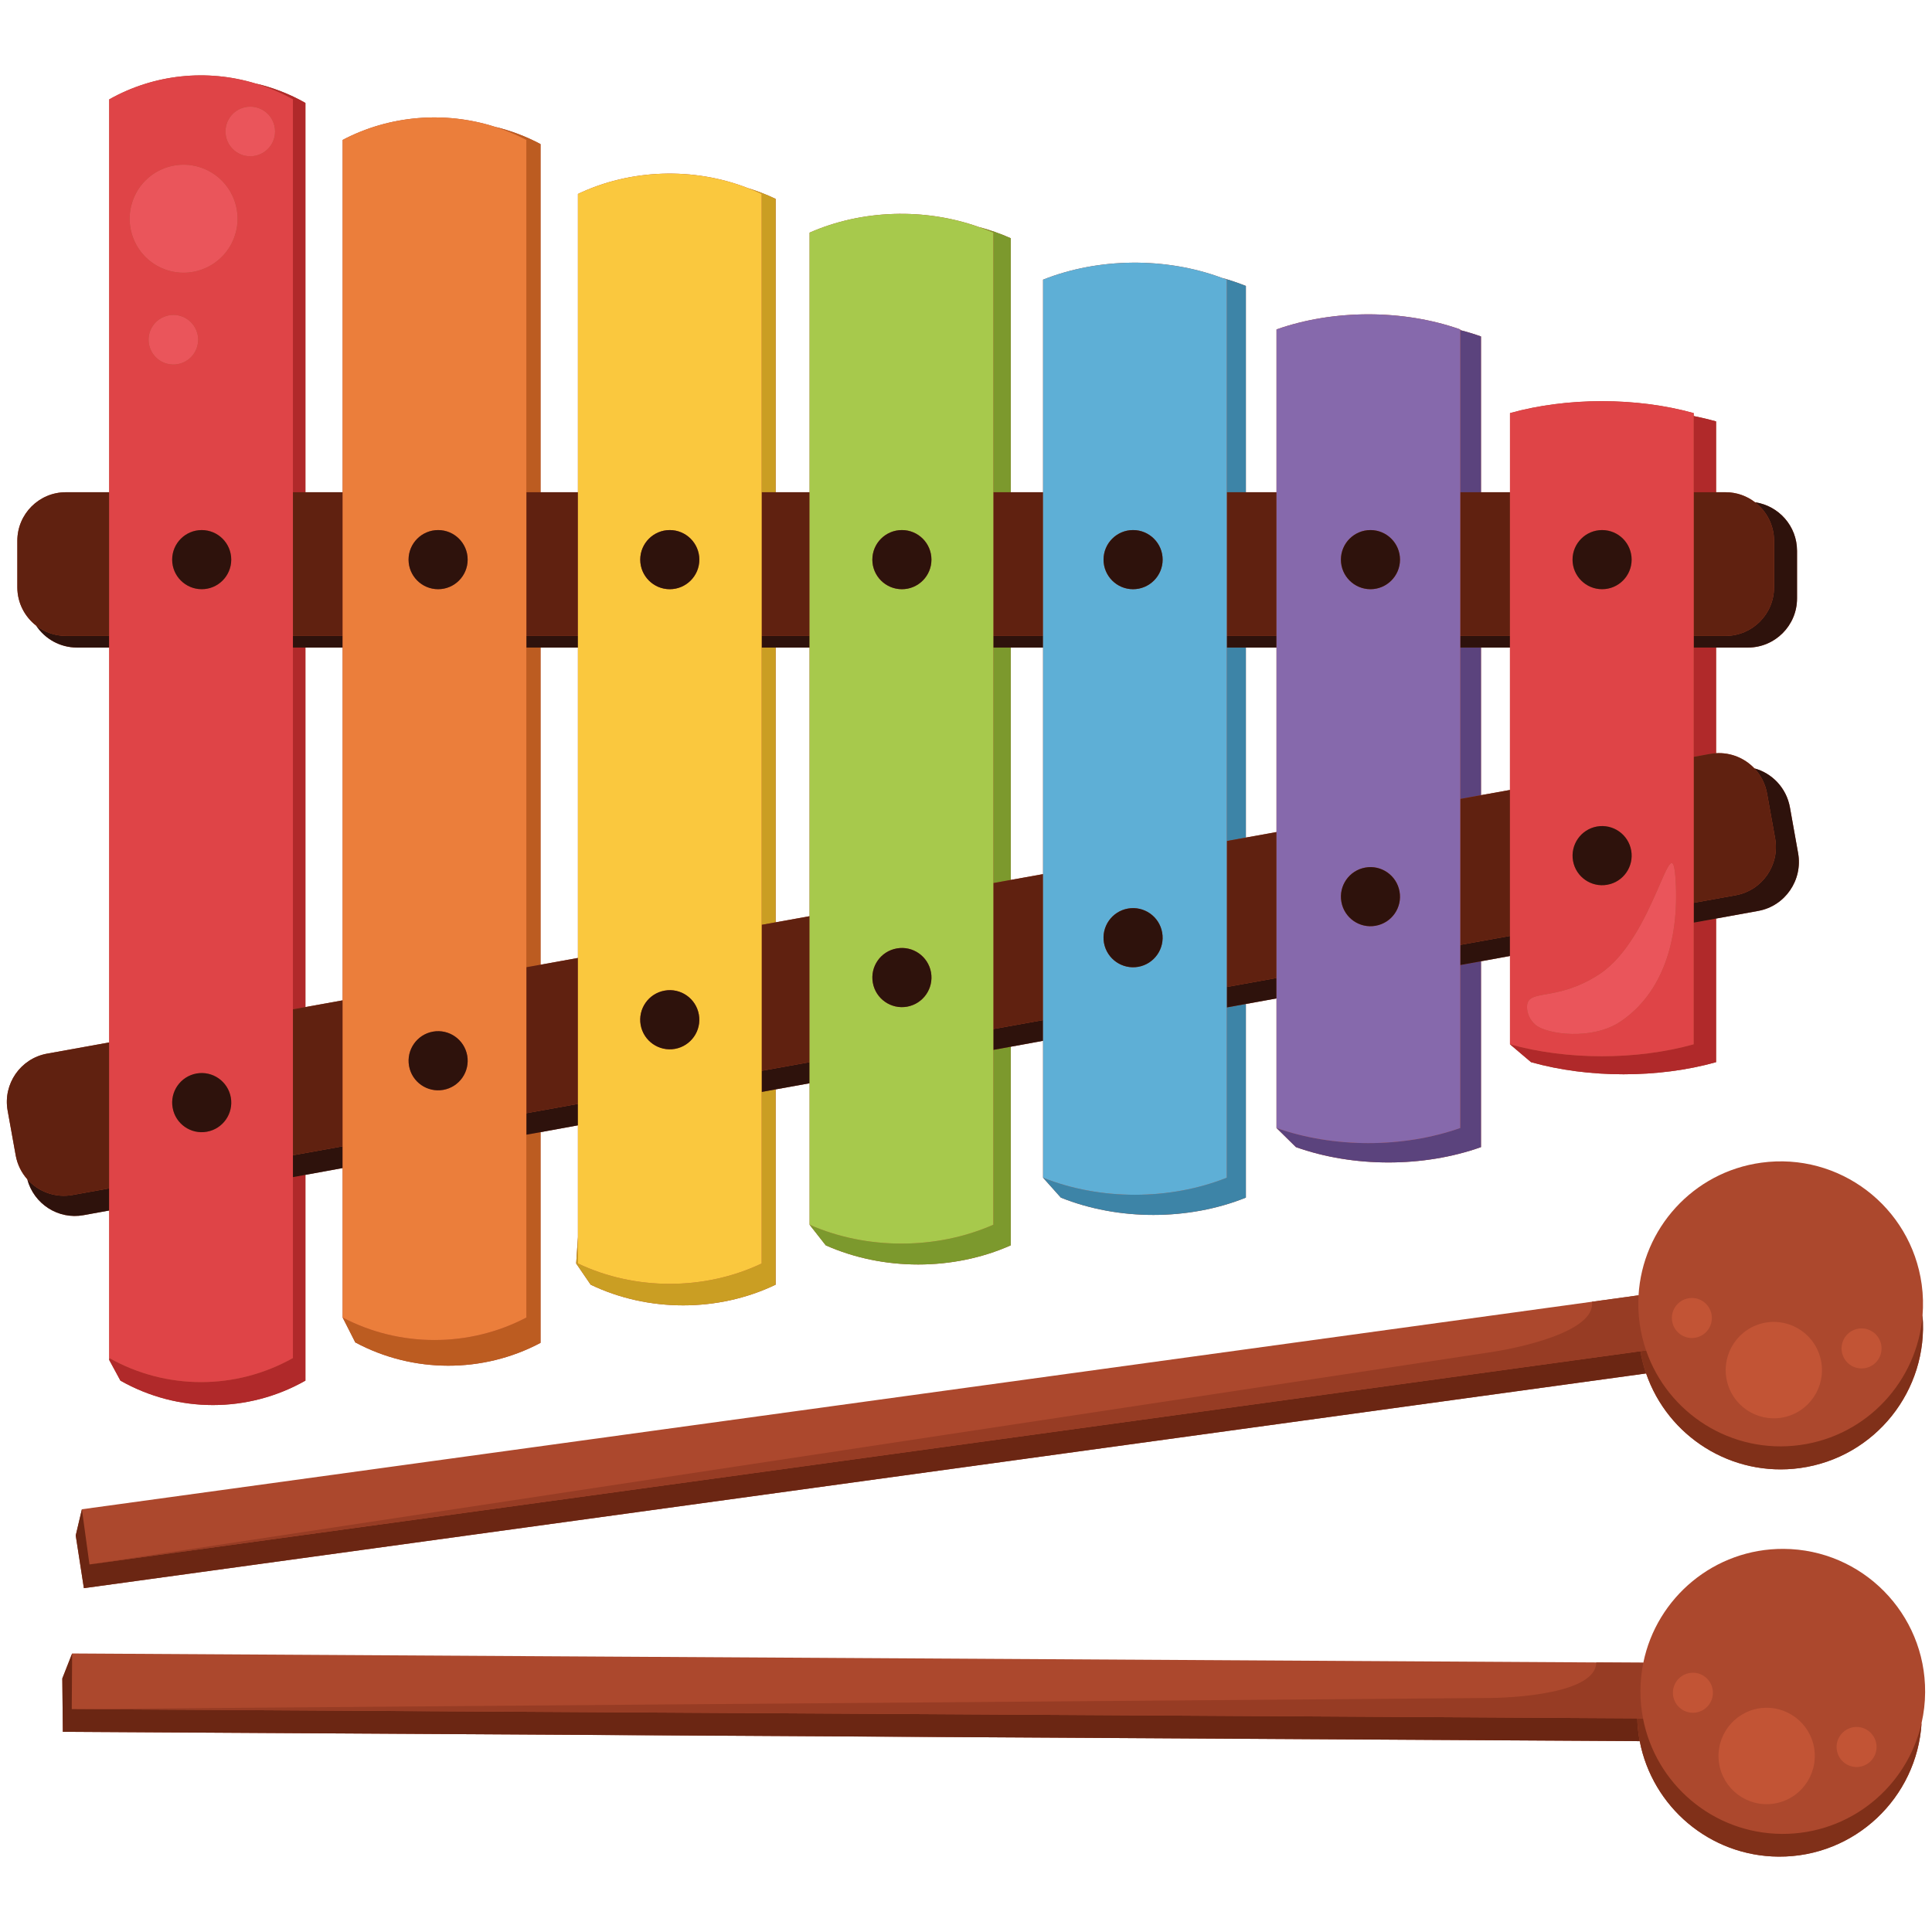 <svg width="36" height="36" viewBox="0 0 36 36" fill="none" xmlns="http://www.w3.org/2000/svg">
<path d="M1.556 22.643L2.035 22.556V25.304L2.036 25.305L2.035 25.34L2.244 25.726C3.314 26.333 4.621 26.333 5.691 25.726V21.891L6.385 21.765V24.55L6.62 25.013C7.695 25.591 9.002 25.591 10.072 25.022V21.096L10.769 20.969V23.051L10.736 23.543L11.006 23.938C12.076 24.452 13.383 24.452 14.453 23.938V20.299L15.086 20.185V22.821L15.387 23.205C16.457 23.681 17.764 23.681 18.834 23.205V19.566V19.504L19.436 19.394V21.945L19.768 22.316C20.838 22.746 22.145 22.746 23.215 22.316V19.566V18.708L23.786 18.604V19.237V21.019L24.148 21.375C25.219 21.756 26.525 21.756 27.596 21.375V19.566V17.912L28.137 17.814V18.051V19.459L28.529 19.792C29.6 20.093 30.906 20.093 31.977 19.792V18.362V17.116L32.764 16.973C33.263 16.882 33.595 16.4 33.505 15.896L33.353 15.046C33.288 14.682 33.021 14.407 32.689 14.317C32.509 14.127 32.25 14.019 31.977 14.035V12.066H32.571C33.075 12.066 33.485 11.657 33.485 11.151V10.264C33.485 9.803 33.145 9.424 32.702 9.359C32.55 9.242 32.36 9.172 32.153 9.172H31.977V7.852C31.841 7.814 31.702 7.781 31.56 7.752V7.698C30.497 7.401 29.199 7.401 28.137 7.698V9.106V9.172H27.596V8.078V6.269C27.47 6.224 27.341 6.185 27.209 6.151V6.138C26.147 5.763 24.849 5.763 23.786 6.138V7.92V9.172H23.215V8.078V5.328C23.07 5.27 22.92 5.22 22.768 5.178C21.723 4.789 20.469 4.8 19.436 5.211V7.92V9.172H18.834V8.078V4.439C18.643 4.354 18.444 4.284 18.24 4.23C17.233 3.871 16.061 3.905 15.086 4.335V7.92V9.172H14.453V8.078V3.706C14.286 3.626 14.113 3.56 13.936 3.505C12.926 3.111 11.748 3.147 10.769 3.614V7.92V9.172H10.072V8.094V2.685C9.802 2.541 9.516 2.434 9.223 2.363C8.293 2.066 7.26 2.147 6.385 2.607V7.92V9.172H5.691V8.078V1.918C5.395 1.749 5.08 1.63 4.757 1.554C3.857 1.282 2.873 1.38 2.035 1.852V7.92V9.172H1.228C0.728 9.172 0.323 9.577 0.323 10.076V10.943C0.323 11.234 0.461 11.492 0.674 11.658C0.838 11.904 1.117 12.066 1.435 12.066H2.035V19.236V19.424L0.878 19.633C0.383 19.722 0.053 20.197 0.142 20.693L0.293 21.53C0.324 21.701 0.401 21.852 0.508 21.973C0.63 22.433 1.083 22.729 1.556 22.643ZM27.596 12.066H28.136V14.72L27.596 14.817V12.066ZM23.215 12.066H23.786V15.504L23.215 15.607V12.066ZM18.834 12.066H19.436V16.288L18.834 16.396V12.066ZM14.453 12.066H15.085V17.072L14.453 17.186V12.066ZM10.072 12.066H10.769V17.85L10.072 17.976V12.066ZM5.691 12.066H6.385V18.64L5.691 18.765V12.066Z" fill="#AC482D"/>
<path d="M33.235 28.861C31.948 28.854 30.869 29.766 30.621 30.982L29.744 30.977L1.344 30.81L1.161 31.276L1.171 32.27L30.554 32.444C30.788 33.663 31.856 34.588 33.143 34.595C34.559 34.604 35.721 33.501 35.806 32.104C35.848 31.92 35.871 31.729 35.872 31.532C35.881 30.066 34.7 28.87 33.235 28.861Z" fill="#AC482D"/>
<path d="M32.819 21.665C31.543 21.84 30.605 22.897 30.532 24.136L29.663 24.256L1.526 28.123L1.411 28.61L1.563 29.593L30.673 25.592C31.077 26.766 32.265 27.53 33.541 27.355C34.943 27.162 35.937 25.905 35.824 24.51C35.839 24.322 35.835 24.129 35.808 23.934C35.608 22.482 34.27 21.466 32.819 21.665Z" fill="#AC482D"/>
<path d="M5.458 25.305C4.396 25.903 3.099 25.903 2.036 25.305L2.035 25.341L2.244 25.726C3.314 26.333 4.621 26.333 5.691 25.726V21.892L5.458 21.934V25.305Z" fill="#B0292A"/>
<path d="M5.691 12.066H5.458V18.807L5.691 18.765V12.066Z" fill="#B0292A"/>
<path d="M5.458 7.92V9.172H5.691V8.078V1.918C5.395 1.749 5.08 1.63 4.757 1.554C4.998 1.627 5.233 1.725 5.458 1.852V7.92Z" fill="#B0292A"/>
<path d="M14.192 23.543C13.129 24.049 11.832 24.049 10.769 23.543V23.051L10.736 23.543L11.006 23.938C12.076 24.452 13.383 24.452 14.453 23.938V20.299L14.192 20.347V23.543H14.192Z" fill="#CA9E23"/>
<path d="M14.453 12.066H14.192V17.233L14.453 17.186V12.066Z" fill="#CA9E23"/>
<path d="M14.192 7.92V9.172H14.453V8.078V3.706C14.286 3.626 14.113 3.56 13.936 3.504C14.022 3.538 14.108 3.574 14.192 3.614L14.192 7.92Z" fill="#CA9E23"/>
<path d="M22.859 7.92V9.172H23.215V8.078V5.328C23.07 5.27 22.92 5.22 22.768 5.178C22.798 5.189 22.829 5.199 22.859 5.211V7.92Z" fill="#3D84A7"/>
<path d="M22.859 19.237V21.945C21.796 22.369 20.498 22.369 19.436 21.945L19.767 22.316C20.838 22.746 22.145 22.746 23.215 22.316V19.566V18.708L22.859 18.772V19.237Z" fill="#3D84A7"/>
<path d="M23.215 12.066H22.859V15.671L23.215 15.607V12.066Z" fill="#3D84A7"/>
<path d="M31.559 14.103L31.867 14.047C31.904 14.04 31.94 14.037 31.976 14.035V12.066H31.559V14.103Z" fill="#B0292A"/>
<path d="M31.559 9.172H31.976V7.852C31.841 7.814 31.701 7.781 31.559 7.752V9.106V9.172Z" fill="#B0292A"/>
<path d="M31.559 18.051V19.459C30.497 19.756 29.199 19.756 28.136 19.459L28.529 19.792C29.599 20.093 30.906 20.093 31.976 19.792V18.362V17.116L31.559 17.191V18.051Z" fill="#B0292A"/>
<path d="M27.209 19.237V21.018C26.146 21.394 24.849 21.394 23.786 21.018L24.148 21.375C25.219 21.756 26.525 21.756 27.596 21.375V19.566V17.912L27.209 17.982V19.237Z" fill="#5B437D"/>
<path d="M27.596 12.066H27.209V14.887L27.596 14.817V12.066Z" fill="#5B437D"/>
<path d="M27.209 9.172H27.596V8.078V6.269C27.47 6.224 27.341 6.185 27.209 6.151V7.92V9.172Z" fill="#5B437D"/>
<path d="M18.834 12.066H18.509V16.455L18.834 16.396V12.066Z" fill="#7C992D"/>
<path d="M18.509 22.821C17.446 23.29 16.148 23.29 15.085 22.821L15.386 23.205C16.457 23.681 17.764 23.681 18.834 23.205V19.566V19.504L18.509 19.563V22.821Z" fill="#7C992D"/>
<path d="M18.509 7.92V9.172H18.834V8.078V4.439C18.643 4.354 18.444 4.284 18.24 4.23C18.331 4.262 18.421 4.296 18.509 4.335V7.92Z" fill="#7C992D"/>
<path d="M10.072 12.066H9.808V18.023L10.072 17.976V12.066Z" fill="#BC5C21"/>
<path d="M9.808 7.92V9.172H10.072V8.094V2.685C9.802 2.541 9.516 2.434 9.223 2.363C9.424 2.427 9.62 2.508 9.808 2.607V7.92Z" fill="#BC5C21"/>
<path d="M9.808 24.55C8.745 25.109 7.448 25.109 6.385 24.55L6.62 25.014C7.695 25.591 9.002 25.591 10.072 25.022V21.096L9.808 21.144V24.55Z" fill="#BC5C21"/>
<path d="M1.556 22.643L2.035 22.556V22.144L1.352 22.267C1.027 22.326 0.712 22.204 0.508 21.973C0.63 22.433 1.083 22.729 1.556 22.643Z" fill="#2E120C"/>
<path d="M5.458 21.527V21.934L5.691 21.892L6.385 21.765V21.36L5.458 21.527Z" fill="#2E120C"/>
<path d="M33.077 15.622C33.166 16.118 32.837 16.593 32.341 16.682L31.559 16.823V17.192L31.976 17.116L32.764 16.973C33.263 16.882 33.595 16.4 33.505 15.896L33.353 15.046C33.288 14.682 33.021 14.407 32.689 14.317C32.808 14.442 32.893 14.601 32.926 14.784L33.077 15.622Z" fill="#2E120C"/>
<path d="M19.436 19.008L18.509 19.175V19.237V19.563L18.834 19.504L19.436 19.394V19.237V19.008Z" fill="#2E120C"/>
<path d="M14.192 19.953V20.347L14.453 20.299L15.086 20.185V19.792L14.192 19.953Z" fill="#2E120C"/>
<path d="M22.859 18.391V18.772L23.215 18.707L23.786 18.604V18.224L22.859 18.391Z" fill="#2E120C"/>
<path d="M27.209 17.607V17.982L27.596 17.912L28.136 17.813V17.44L27.209 17.607Z" fill="#2E120C"/>
<path d="M9.808 20.743V21.143L10.072 21.096L10.769 20.969V20.57L9.808 20.743Z" fill="#2E120C"/>
<path d="M6.385 12.066V11.849H5.458V12.066H5.691H6.385Z" fill="#2E120C"/>
<path d="M23.786 12.066V11.849H22.859V12.066H23.215H23.786Z" fill="#2E120C"/>
<path d="M15.086 12.066V11.849H14.192V12.066H14.453H15.086Z" fill="#2E120C"/>
<path d="M33.057 10.077V10.944C33.057 11.444 32.652 11.849 32.153 11.849H31.559V12.066H31.976H32.571C33.075 12.066 33.485 11.656 33.485 11.151V10.264C33.485 9.803 33.145 9.423 32.702 9.359C32.917 9.525 33.057 9.784 33.057 10.077Z" fill="#2E120C"/>
<path d="M10.769 12.066V11.849H9.808V12.066H10.072H10.769Z" fill="#2E120C"/>
<path d="M28.136 12.066V11.849H27.209V12.066H27.596H28.136Z" fill="#2E120C"/>
<path d="M19.436 12.066V11.849H18.509V12.066H18.834H19.436Z" fill="#2E120C"/>
<path d="M1.227 11.849C1.018 11.849 0.827 11.777 0.674 11.658C0.838 11.904 1.117 12.066 1.435 12.066H2.035V11.849H1.227Z" fill="#2E120C"/>
<path d="M31.559 14.103V16.823L32.341 16.682C32.837 16.593 33.166 16.118 33.077 15.621L32.926 14.784C32.893 14.601 32.808 14.441 32.689 14.316C32.509 14.127 32.25 14.019 31.976 14.035C31.94 14.037 31.904 14.04 31.867 14.047L31.559 14.103Z" fill="#602110"/>
<path d="M1.352 22.267L2.035 22.144V19.424L0.878 19.633C0.383 19.722 0.053 20.197 0.142 20.693L0.293 21.531C0.324 21.702 0.401 21.852 0.508 21.973C0.712 22.204 1.027 22.326 1.352 22.267Z" fill="#602110"/>
<path d="M6.385 19.237V18.64L5.691 18.765L5.458 18.807V19.237V21.527L6.385 21.36V19.237Z" fill="#602110"/>
<path d="M28.136 14.72L27.596 14.817L27.209 14.887V17.607L28.136 17.44V14.72Z" fill="#602110"/>
<path d="M10.769 19.237V17.85L10.072 17.976L9.808 18.023V19.237V20.743L10.769 20.57V19.237Z" fill="#602110"/>
<path d="M19.436 16.288L18.834 16.396L18.509 16.455V19.175L19.436 19.008V16.288Z" fill="#602110"/>
<path d="M15.086 19.237V17.072L14.453 17.186L14.192 17.233V19.237V19.953L15.086 19.792V19.237Z" fill="#602110"/>
<path d="M23.786 15.504L23.215 15.607L22.859 15.671V18.391L23.786 18.224V15.504Z" fill="#602110"/>
<path d="M5.458 11.849H6.385V9.172H5.691H5.458V11.849Z" fill="#602110"/>
<path d="M14.192 11.849H15.086V9.172H14.453H14.192V11.849Z" fill="#602110"/>
<path d="M22.859 11.849H23.786V9.172H23.215H22.859V11.849Z" fill="#602110"/>
<path d="M31.559 11.849H32.153C32.652 11.849 33.057 11.444 33.057 10.944V10.077C33.057 9.784 32.917 9.525 32.702 9.359C32.55 9.242 32.36 9.172 32.153 9.172H31.976H31.559V11.849H31.559Z" fill="#602110"/>
<path d="M27.209 11.849H28.136V9.172H27.596H27.209V11.849Z" fill="#602110"/>
<path d="M18.509 11.849H19.436V9.172H18.834H18.509V11.849Z" fill="#602110"/>
<path d="M9.808 11.849H10.769V9.172H10.072H9.808V11.849Z" fill="#602110"/>
<path d="M2.035 11.849V9.172H1.227C0.728 9.172 0.323 9.577 0.323 10.077V10.944C0.323 11.235 0.461 11.492 0.674 11.658C0.827 11.777 1.018 11.849 1.227 11.849H2.035Z" fill="#602110"/>
<path d="M2.035 22.556V25.305L2.036 25.305C3.099 25.903 4.396 25.903 5.458 25.305V21.934V21.527V19.237V18.807V12.066V11.849V9.172V7.92V1.852C5.233 1.726 4.998 1.628 4.757 1.555C3.857 1.282 2.873 1.38 2.035 1.852V7.92V9.172V11.849V12.066V19.237V19.424V22.144V22.556ZM2.804 6.508C2.706 6.272 2.817 6.002 3.053 5.904C3.288 5.805 3.559 5.917 3.657 6.153C3.755 6.388 3.643 6.659 3.408 6.757C3.172 6.855 2.902 6.744 2.804 6.508ZM3.855 21.088C3.556 21.142 3.27 20.942 3.217 20.642C3.163 20.343 3.363 20.057 3.662 20.003C3.961 19.95 4.247 20.149 4.301 20.449C4.354 20.749 4.154 21.035 3.855 21.088ZM3.759 10.979C3.455 10.979 3.208 10.732 3.208 10.428C3.208 10.124 3.455 9.877 3.759 9.877C4.063 9.877 4.309 10.124 4.309 10.428C4.309 10.732 4.063 10.979 3.759 10.979ZM4.486 2.023C4.722 1.925 4.992 2.036 5.09 2.272C5.188 2.508 5.077 2.778 4.841 2.876C4.606 2.974 4.335 2.863 4.237 2.627C4.139 2.392 4.251 2.121 4.486 2.023ZM3.035 3.146C3.547 2.933 4.136 3.176 4.349 3.689C4.563 4.202 4.32 4.791 3.807 5.004C3.295 5.218 2.706 4.975 2.493 4.462C2.279 3.949 2.522 3.36 3.035 3.146Z" fill="#DF4447"/>
<path d="M10.769 12.066V17.85V19.237V20.57V20.969V23.051V23.543C11.832 24.049 13.129 24.049 14.192 23.543V20.347V19.953V19.237V17.233V12.066V11.849V9.172V7.92V3.614C14.108 3.574 14.022 3.538 13.936 3.505C12.926 3.112 11.748 3.147 10.769 3.614V7.92V9.172V11.849V12.066ZM12.577 19.544C12.278 19.597 11.992 19.398 11.938 19.098C11.885 18.799 12.085 18.512 12.384 18.459C12.683 18.405 12.969 18.605 13.022 18.905C13.076 19.204 12.876 19.49 12.577 19.544ZM12.48 9.877C12.784 9.877 13.031 10.124 13.031 10.428C13.031 10.732 12.784 10.979 12.48 10.979C12.177 10.979 11.93 10.732 11.93 10.428C11.93 10.124 12.177 9.877 12.48 9.877Z" fill="#FAC83E"/>
<path d="M19.436 12.066V16.288V19.008V19.237V19.394V21.945C20.498 22.369 21.796 22.369 22.859 21.945V19.236V18.772V18.391V15.671V12.066V11.849V9.172V7.92V5.211C22.829 5.199 22.798 5.189 22.768 5.178C21.722 4.789 20.468 4.8 19.436 5.211V7.92V9.172V11.849V12.066ZM21.21 18.015C20.911 18.068 20.625 17.869 20.571 17.569C20.518 17.27 20.717 16.983 21.017 16.93C21.316 16.877 21.602 17.076 21.655 17.376C21.708 17.675 21.509 17.962 21.21 18.015ZM21.113 9.877C21.417 9.877 21.664 10.124 21.664 10.428C21.664 10.732 21.417 10.979 21.113 10.979C20.809 10.979 20.563 10.732 20.563 10.428C20.563 10.124 20.809 9.877 21.113 9.877Z" fill="#5EAFD6"/>
<path d="M28.136 12.066V14.72V17.44V17.813V18.051V19.459C29.199 19.756 30.497 19.756 31.559 19.459V18.051V17.191V16.823V14.103V12.066V11.849V9.172V9.106V7.752V7.697C30.497 7.401 29.199 7.401 28.136 7.697V9.106V9.172V11.849V12.066ZM29.853 9.877C30.157 9.877 30.404 10.124 30.404 10.428C30.404 10.732 30.157 10.979 29.853 10.979C29.549 10.979 29.302 10.732 29.302 10.428C29.302 10.124 29.549 9.877 29.853 9.877ZM29.95 16.486C29.651 16.54 29.365 16.34 29.311 16.041C29.258 15.741 29.457 15.455 29.756 15.401C30.056 15.348 30.342 15.547 30.395 15.847C30.448 16.147 30.249 16.433 29.95 16.486ZM29.794 18.158C30.844 17.479 31.155 15.26 31.223 16.405C31.292 17.55 30.963 18.516 30.2 19.032C29.668 19.393 28.82 19.273 28.613 19.098C28.513 19.012 28.451 18.888 28.454 18.756C28.461 18.412 28.988 18.679 29.794 18.158Z" fill="#DF4447"/>
<path d="M23.786 12.066V15.504V18.224V18.604V19.237V21.019C24.849 21.394 26.146 21.394 27.209 21.019V19.237V17.982V17.607V14.887V12.066V11.849V9.172V7.92V6.151V6.138C26.146 5.763 24.849 5.763 23.786 6.138V7.92V9.172V11.849V12.066ZM25.633 17.25C25.334 17.304 25.048 17.104 24.995 16.805C24.941 16.505 25.141 16.219 25.44 16.166C25.739 16.112 26.025 16.312 26.078 16.611C26.132 16.911 25.933 17.197 25.633 17.25ZM25.537 9.877C25.84 9.877 26.087 10.124 26.087 10.428C26.087 10.732 25.84 10.979 25.537 10.979C25.233 10.979 24.986 10.732 24.986 10.428C24.986 10.124 25.233 9.877 25.537 9.877Z" fill="#8669AC"/>
<path d="M15.085 12.066V17.072V19.237V19.792V20.185V22.821C16.148 23.29 17.446 23.29 18.509 22.821V19.563V19.237V19.175V16.455V12.066V11.849V9.172V7.92V4.335C18.421 4.297 18.331 4.262 18.24 4.23C17.232 3.871 16.06 3.905 15.085 4.335V7.92V9.172V11.849V12.066ZM16.902 18.758C16.603 18.811 16.317 18.611 16.264 18.312C16.21 18.012 16.41 17.726 16.709 17.673C17.008 17.619 17.294 17.819 17.348 18.118C17.401 18.418 17.202 18.704 16.902 18.758ZM16.806 9.877C17.11 9.877 17.356 10.124 17.356 10.428C17.356 10.732 17.11 10.979 16.806 10.979C16.502 10.979 16.255 10.732 16.255 10.428C16.255 10.124 16.502 9.877 16.806 9.877Z" fill="#A7C94C"/>
<path d="M6.385 12.066V18.64V19.237V21.36V21.766V24.55C7.448 25.109 8.745 25.109 9.808 24.55V21.144V20.743V19.237V18.023V12.066V11.849V9.172V7.92V2.607C9.62 2.508 9.424 2.427 9.223 2.363C8.293 2.066 7.26 2.147 6.385 2.607V7.92V9.172V11.849L6.385 12.066ZM8.26 20.308C7.961 20.361 7.675 20.162 7.622 19.862C7.569 19.563 7.768 19.277 8.067 19.223C8.366 19.17 8.652 19.369 8.706 19.669C8.759 19.968 8.56 20.255 8.26 20.308ZM8.164 9.877C8.468 9.877 8.714 10.124 8.714 10.428C8.714 10.732 8.468 10.979 8.164 10.979C7.86 10.979 7.613 10.732 7.613 10.428C7.613 10.124 7.86 9.877 8.164 9.877Z" fill="#EB7E3B"/>
<path d="M3.662 20.003C3.363 20.057 3.163 20.343 3.217 20.642C3.27 20.942 3.556 21.142 3.855 21.088C4.154 21.035 4.354 20.748 4.301 20.449C4.247 20.149 3.961 19.95 3.662 20.003Z" fill="#2E120C"/>
<path d="M8.067 19.223C7.768 19.277 7.569 19.563 7.622 19.862C7.675 20.162 7.961 20.361 8.26 20.308C8.56 20.255 8.759 19.968 8.706 19.669C8.652 19.369 8.367 19.17 8.067 19.223Z" fill="#2E120C"/>
<path d="M12.384 18.459C12.085 18.512 11.885 18.798 11.938 19.098C11.992 19.398 12.278 19.597 12.577 19.544C12.876 19.49 13.076 19.204 13.022 18.904C12.969 18.605 12.683 18.405 12.384 18.459Z" fill="#2E120C"/>
<path d="M16.709 17.673C16.41 17.726 16.21 18.012 16.264 18.312C16.317 18.611 16.603 18.811 16.902 18.758C17.202 18.704 17.401 18.418 17.348 18.118C17.294 17.819 17.008 17.619 16.709 17.673Z" fill="#2E120C"/>
<path d="M21.017 16.93C20.717 16.983 20.518 17.27 20.571 17.569C20.625 17.869 20.911 18.068 21.21 18.015C21.509 17.962 21.709 17.675 21.655 17.376C21.602 17.076 21.316 16.877 21.017 16.93Z" fill="#2E120C"/>
<path d="M25.44 16.166C25.141 16.219 24.941 16.505 24.995 16.805C25.048 17.104 25.334 17.304 25.633 17.25C25.933 17.197 26.132 16.911 26.078 16.611C26.025 16.312 25.739 16.112 25.44 16.166Z" fill="#2E120C"/>
<path d="M29.756 15.401C29.457 15.455 29.258 15.741 29.311 16.041C29.364 16.34 29.65 16.54 29.95 16.486C30.249 16.433 30.448 16.146 30.395 15.847C30.341 15.547 30.056 15.348 29.756 15.401Z" fill="#2E120C"/>
<path d="M3.759 9.877C3.455 9.877 3.208 10.124 3.208 10.428C3.208 10.732 3.455 10.979 3.759 10.979C4.063 10.979 4.309 10.732 4.309 10.428C4.309 10.124 4.063 9.877 3.759 9.877Z" fill="#2E120C"/>
<path d="M8.164 10.979C8.468 10.979 8.714 10.732 8.714 10.428C8.714 10.124 8.468 9.877 8.164 9.877C7.86 9.877 7.613 10.124 7.613 10.428C7.613 10.732 7.86 10.979 8.164 10.979Z" fill="#2E120C"/>
<path d="M12.48 10.979C12.784 10.979 13.031 10.732 13.031 10.428C13.031 10.124 12.784 9.877 12.48 9.877C12.177 9.877 11.93 10.124 11.93 10.428C11.93 10.732 12.177 10.979 12.48 10.979Z" fill="#2E120C"/>
<path d="M16.806 10.979C17.11 10.979 17.356 10.732 17.356 10.428C17.356 10.124 17.11 9.877 16.806 9.877C16.502 9.877 16.255 10.124 16.255 10.428C16.255 10.732 16.502 10.979 16.806 10.979Z" fill="#2E120C"/>
<path d="M21.113 10.979C21.417 10.979 21.664 10.732 21.664 10.428C21.664 10.124 21.417 9.877 21.113 9.877C20.809 9.877 20.563 10.124 20.563 10.428C20.563 10.732 20.809 10.979 21.113 10.979Z" fill="#2E120C"/>
<path d="M25.537 10.979C25.84 10.979 26.087 10.732 26.087 10.428C26.087 10.124 25.84 9.877 25.537 9.877C25.233 9.877 24.986 10.124 24.986 10.428C24.986 10.732 25.233 10.979 25.537 10.979Z" fill="#2E120C"/>
<path d="M29.853 10.979C30.157 10.979 30.403 10.732 30.403 10.428C30.403 10.124 30.157 9.877 29.853 9.877C29.549 9.877 29.302 10.124 29.302 10.428C29.302 10.732 29.549 10.979 29.853 10.979Z" fill="#2E120C"/>
<path d="M4.841 2.876C5.077 2.778 5.188 2.508 5.09 2.272C4.992 2.036 4.722 1.925 4.486 2.023C4.251 2.121 4.139 2.392 4.237 2.627C4.335 2.863 4.606 2.975 4.841 2.876Z" fill="#EA555B"/>
<path d="M3.408 6.757C3.643 6.659 3.755 6.388 3.657 6.153C3.559 5.917 3.288 5.805 3.053 5.904C2.817 6.002 2.706 6.272 2.804 6.508C2.902 6.744 3.172 6.855 3.408 6.757Z" fill="#EA555B"/>
<path d="M3.807 5.004C4.32 4.791 4.563 4.202 4.349 3.689C4.136 3.176 3.547 2.933 3.035 3.146C2.522 3.36 2.28 3.949 2.493 4.462C2.706 4.975 3.295 5.218 3.807 5.004Z" fill="#EA555B"/>
<path d="M28.613 19.098C28.82 19.273 29.668 19.393 30.2 19.032C30.963 18.516 31.292 17.55 31.223 16.405C31.155 15.26 30.844 17.479 29.794 18.158C28.988 18.679 28.461 18.412 28.454 18.756C28.451 18.888 28.513 19.012 28.613 19.098Z" fill="#EA555B"/>
<path d="M1.337 31.847L1.344 30.81L1.161 31.276L1.171 32.27L30.554 32.444C30.528 32.305 30.512 32.164 30.508 32.019L1.337 31.847Z" fill="#6B2613"/>
<path d="M33.204 34.172C31.916 34.164 30.849 33.239 30.615 32.02L30.508 32.019C30.512 32.164 30.528 32.306 30.554 32.444C30.788 33.663 31.856 34.588 33.144 34.596C34.559 34.604 35.721 33.501 35.806 32.104C35.538 33.294 34.473 34.179 33.204 34.172Z" fill="#803019"/>
<path d="M27.657 31.64L1.337 31.847L30.508 32.019L30.615 32.02C30.583 31.852 30.566 31.678 30.567 31.501C30.568 31.323 30.587 31.15 30.621 30.982L29.744 30.977C29.741 31.55 28.229 31.644 27.657 31.64Z" fill="#973C24"/>
<path d="M31.492 31.173C31.288 31.202 31.147 31.391 31.176 31.595C31.206 31.799 31.394 31.94 31.598 31.911C31.802 31.881 31.943 31.692 31.914 31.489C31.884 31.285 31.696 31.143 31.492 31.173Z" fill="#C25435"/>
<path d="M34.542 32.183C34.338 32.213 34.197 32.402 34.226 32.605C34.255 32.809 34.444 32.951 34.648 32.922C34.852 32.892 34.993 32.703 34.963 32.499C34.934 32.296 34.745 32.154 34.542 32.183Z" fill="#C25435"/>
<path d="M32.791 31.831C32.301 31.902 31.961 32.357 32.031 32.848C32.102 33.339 32.556 33.679 33.047 33.609C33.537 33.538 33.877 33.083 33.807 32.592C33.736 32.101 33.282 31.761 32.791 31.831Z" fill="#C25435"/>
<path d="M1.667 29.151L1.526 28.123L1.411 28.611L1.563 29.593L30.673 25.592C30.627 25.459 30.592 25.321 30.567 25.178L1.667 29.151Z" fill="#6B2613"/>
<path d="M33.541 26.926C32.265 27.102 31.077 26.338 30.673 25.164L30.567 25.178C30.592 25.321 30.627 25.459 30.673 25.592C31.077 26.766 32.265 27.53 33.541 27.355C34.943 27.162 35.937 25.905 35.824 24.511C35.726 25.726 34.797 26.754 33.541 26.926Z" fill="#803019"/>
<path d="M27.691 25.209L1.667 29.151L30.567 25.178L30.673 25.164C30.617 25.002 30.576 24.833 30.552 24.657C30.528 24.481 30.522 24.307 30.532 24.136L29.663 24.256C29.741 24.823 28.258 25.131 27.691 25.209Z" fill="#973C24"/>
<path d="M31.421 24.201C31.223 24.259 31.11 24.466 31.168 24.664C31.226 24.861 31.433 24.975 31.63 24.917C31.828 24.859 31.941 24.652 31.883 24.454C31.825 24.256 31.618 24.143 31.421 24.201Z" fill="#C25435"/>
<path d="M34.792 25.484C34.99 25.426 35.103 25.219 35.045 25.021C34.987 24.824 34.78 24.71 34.583 24.768C34.385 24.826 34.272 25.033 34.33 25.231C34.388 25.429 34.595 25.542 34.792 25.484Z" fill="#C25435"/>
<path d="M32.8 24.668C32.325 24.808 32.053 25.307 32.192 25.783C32.331 26.259 32.83 26.531 33.305 26.392C33.781 26.252 34.053 25.753 33.913 25.277C33.774 24.802 33.276 24.529 32.8 24.668Z" fill="#C25435"/>
</svg>
